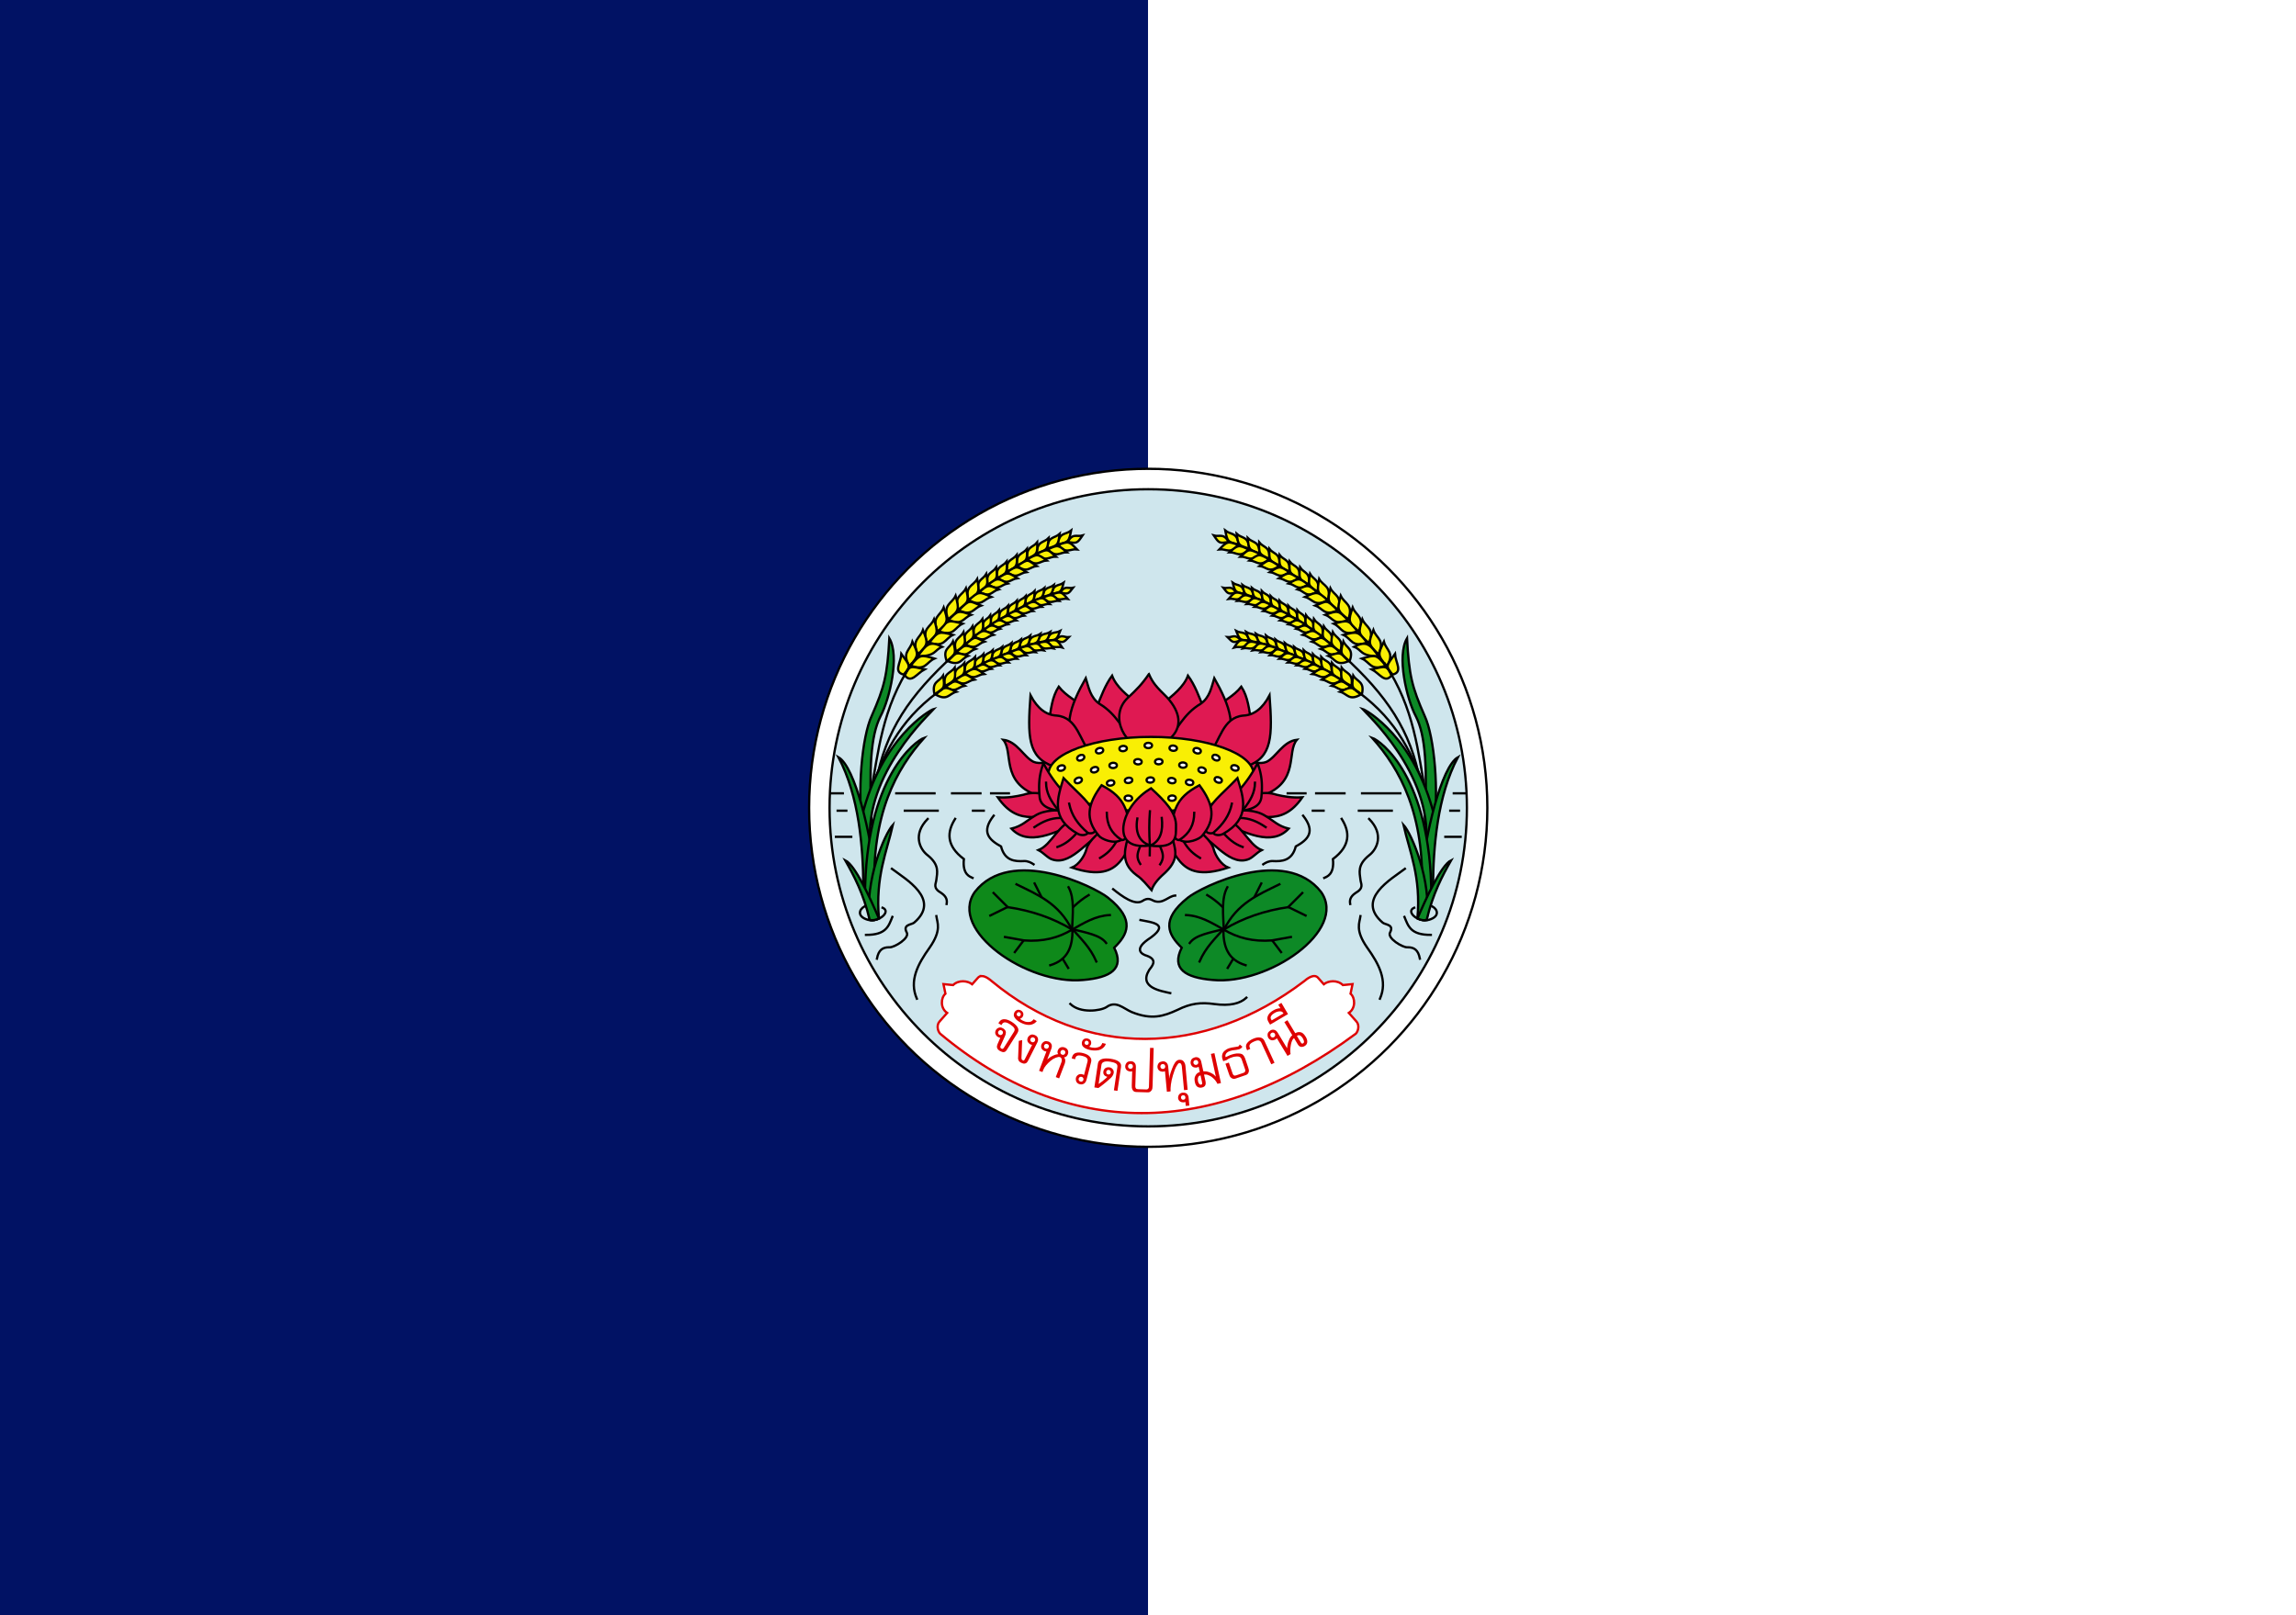 <svg xmlns="http://www.w3.org/2000/svg" width="540" height="380" viewBox="0 0 142.875 100.542" xmlns:v="https://vecta.io/nano"><style><![CDATA[.B{stroke:#000}.C{stroke-width:.314}.D{stroke-width:.265}.E{stroke-linecap:square}.F{fill:none}.G{fill:#f9ef04}.H{fill:#0d8926}]]></style><path d="M0 0h142.875v100.542H0z" fill="#fff"/><path d="M0 0h71.438v100.542H0z" fill="#011264"/><g transform="matrix(.536 0 0 .536 21.918 7.563)" class="B D"><circle cx="92.414" cy="79.702" r="39.369" fill="#fff"/><circle cx="92.414" cy="79.702" r="36.996" fill="#cfe6ed"/><g fill="#df1952"><g transform="matrix(-1 0 0 1 185.251 0)"><use href="#B"/><use href="#C"/><use href="#D"/><use href="#E"/><use href="#F"/><g class="E"><use href="#G"/><use href="#H"/><use href="#I"/></g></g><use href="#B"/><use href="#C"/><use href="#D"/><use href="#E"/><use href="#F"/><g class="E"><use href="#G"/><use href="#H"/><use href="#I"/></g><path d="M90.2 82.6c-.395 1.615-1.188 3.398.842 4.911.765.525 1.188 1.141 1.754 1.754.292-.836.993-1.507 1.614-2.058 1.844-1.758.966-2.906.772-4.326z"/><path d="M92.604 84.071l-.017 1.141m-1.124-.984c-.319.741-.463 1.247.025 1.993m2.335-1.952c.319.741.463 1.247-.025 1.993" class="E"/><use href="#J"/><path d="M86.406 68.104c.533-1.333.988-2.623 1.811-3.752.491 1.32 1.788 2.31 2.862 3.186l-1.204 2.976z"/><use href="#K"/><use href="#L"/><g transform="matrix(-1 0 0 1 185.245 0)"><use href="#J"/><path d="M86.406 68.104c.533-1.333.988-2.623 1.811-3.752.491 1.32 1.788 2.31 2.862 3.186l-1.237 2.927z"/><use href="#K"/><use href="#L"/></g><path d="M92.492 64.171c-.79 1.164-1.436 1.817-2.462 2.768-2.348 2.243-.019 5.929 2.018 5.721 2.088.163 5.92-2.095 2.526-5.811-1.196-1.18-1.63-1.64-2.081-2.679z"/></g><ellipse cx="92.734" cy="75.794" rx="11.907" ry="4.325" class="G"/><g fill="#df1952"><use href="#M"/><use href="#N"/><use href="#O"/><g class="E"><use href="#P"/><use href="#Q"/><use href="#R"/></g><g transform="matrix(-1 0 0 1 185.358 0)"><use href="#M"/><use href="#N"/><use href="#O"/><g class="E"><use href="#P"/><use href="#Q"/><use href="#R"/></g></g><path d="M92.568 84.086c-2.508.303-3.154-.859-3.034-2.206.224-1.906 1.661-3.53 3.206-4.447 1.682 1.549 2.983 2.851 2.896 4.482-.015.985.224 2.593-3.068 2.172z"/><path d="M92.601 84.007c-.087-1.35-.092-2.61.008-3.898m.152 3.929c1.086-.531 1.397-1.688 1.224-3.158m-1.43 3.158c-.92-.301-1.733-1.192-1.406-3.092" class="E"/></g><g fill="#fff"><ellipse cx="121.834" cy="25.89" rx=".432" ry=".307" transform="rotate(24.382)"/><ellipse cx="119.547" cy="42.962" rx=".432" ry=".307" transform="rotate(16.457)"/><ellipse cx="116.388" cy="43.16" rx=".432" ry=".307" transform="rotate(17.014)"/><ellipse cx="99.603" cy="70.477" rx=".432" ry=".307" transform="rotate(2.492)"/><ellipse cx="121.92" cy="33.03" rx=".432" ry=".307" transform="rotate(22.095)"/><ellipse cx="114.17" cy="43.905" rx=".432" ry=".307" transform="rotate(15.649)"/><ellipse cx="101.565" cy="63.767" rx=".432" ry=".307" transform="rotate(5.241)"/><ellipse cx="91.973" cy="73.032" rx=".432" ry=".307" transform="rotate(359.646)"/><g transform="rotate(357.129)"><ellipse cx="89.796" cy="78.942" rx=".432" ry=".307"/><ellipse cx="88.709" cy="81.018" rx=".432" ry=".307"/><ellipse cx="91.126" cy="83.247" rx=".432" ry=".307"/></g><ellipse cx="106.219" cy="60.261" rx=".432" ry=".307" transform="rotate(9.245)"/><ellipse cx="108.808" cy="59.184" rx=".432" ry=".307" transform="rotate(9.748)"/><ellipse cx="-46.511" cy="102.192" rx=".432" ry=".307" transform="matrix(-.911 .413 .413 .911 0 0)"/><ellipse cx="-57.71" cy="95.324" rx=".432" ry=".307" transform="matrix(-.959 .283 .283 .959 0 0)"/><ellipse cx="-60.351" cy="97.241" rx=".432" ry=".307" transform="matrix(-.956 .293 .293 .956 0 0)"/><ellipse cx="-85.051" cy="78.515" rx=".432" ry=".307" transform="matrix(-.999 .043 .043 .999 0 0)"/><ellipse cx="-49.335" cy="102.554" rx=".432" ry=".307" transform="matrix(-.927 .376 .376 .927 0 0)"/><ellipse cx="-63.808" cy="93.762" rx=".432" ry=".307" transform="matrix(-.963 .27 .27 .963 0 0)"/><ellipse cx="-82.491" cy="80.649" rx=".432" ry=".307" transform="matrix(-.996 .091 .091 .996 0 0)"/><g transform="matrix(-.999 -.05 -.05 .999 0 0)"><ellipse cx="-94.801" cy="69.683" rx=".432" ry=".307"/><ellipse cx="-93.901" cy="73.966" rx=".432" ry=".307"/></g><ellipse cx="-76.634" cy="90.023" rx=".432" ry=".307" transform="matrix(-.987 .161 .161 .987 0 0)"/><ellipse cx="-73.776" cy="90.552" rx=".432" ry=".307" transform="matrix(-.986 .169 .169 .986 0 0)"/></g></g><g transform="matrix(-.536 0 0 .536 121.942 7.563)" class="B D"><use href="#S" fill="#0e891a"/><g class="E F"><use href="#T"/><use href="#U"/><use href="#V"/><use href="#W"/><use href="#X"/><use href="#Y"/><use href="#Z"/><use href="#a"/><path d="M106.627 89.991l.761-1.505m3.142 2.729l1.621-1.621m-3.461 5.493l2.137-.382m-7.334 3.588l.631-1.048"/><use href="#b"/></g></g><g transform="matrix(.536 0 0 .536 20.926 7.563)" class="B D"><use href="#S" class="H"/><g class="E F"><use href="#T"/><use href="#U"/><use href="#V"/><use href="#W"/><use href="#X"/><use href="#Y"/><use href="#Z"/><use href="#a"/><path d="M106.627 89.991l.761-1.505m3.142 2.729l1.621-1.621m-3.461 5.493l2.137-.382m-7.334 3.588l.631-1.048"/><use href="#b"/></g></g><g transform="matrix(.536 0 0 .536 21.918 7.563)" class="B"><path d="M91.513 92.736c1.427.293 3.609.46.794 2.315-1.441 1.063-.79 1.63 0 1.852 1.278.488.496 1.231.215 1.637-1.266 2.061 1.43 2.438 2.447 2.679m-6.627-12.066c1.019.822 2.495 1.911 3.375 1.381.701-.476 1.026-.154 1.395-.007 1.05.362 1.625-.577 2.434-.635m-12.175 12.586c1.133 1.115 3.477.816 4.186.374 1.102-.813 1.955.144 2.934.567 2.336.947 3.72.483 5.321-.251 1.544-.77 2.725-.892 4.268-.678 1.818.247 3.003-.049 3.73-.737" class="D E F"/><g class="D E F"><use href="#c"/><use href="#d"/><use href="#e"/><use href="#f"/><use href="#g"/><use href="#h"/><use href="#i"/></g><g transform="matrix(-1 0 0 1 184.868 0)" class="D E F"><use href="#c"/><use href="#d"/><use href="#e"/><use href="#f"/><use href="#g"/><use href="#h"/><use href="#i"/></g><path d="M55.578 78.019h1.375m-.594 2.017h1.003m5.8-2.017h4.439m2.04 0h3.291m1.24 0h2.062m-12.079 2.017h3.816m4.097 0h1.252m-17.16 3.035h1.773" class="D E F"/><path d="M55.578 78.019h1.375m-.594 2.017h1.003m5.8-2.017h4.439m2.04 0h3.291m1.24 0h2.062m-12.079 2.017h3.816m4.097 0h1.252m-17.16 3.035h1.773" transform="matrix(-1 0 0 1 184.842 0)" class="D E F"/><g class="G"><g class="D"><use href="#j"/><use href="#k"/><use href="#l"/><use href="#m"/><use href="#n"/><use href="#o"/><use href="#p"/><use href="#q"/><use href="#r"/><use href="#q" x="-1.185" y="0.765"/><use href="#s"/><use href="#t"/><use href="#u"/><use href="#t" x="-1.169" y="0.76"/><use href="#u" x="-1.052" y="0.713"/><use href="#v"/><use href="#w"/><use href="#x"/><use href="#y"/><use href="#z"/><use href="#AA"/><use href="#AB"/><use href="#AC"/><use href="#AD"/><use href="#AE"/><use href="#AF"/><use href="#AG"/><use href="#AH"/><use href="#AI"/><use href="#AJ"/><use href="#AK"/><use href="#AL"/><use href="#AM"/><use href="#AN"/><use href="#AO"/><use href="#AP"/></g><g transform="matrix(.84 .047 -.047 .84 14.718 9.742)" class="C"><use href="#k"/><use href="#l"/><use href="#m"/><use href="#n"/><use href="#o"/><use href="#p"/><use href="#q"/><use href="#r"/><use href="#q" x="-1.185" y="0.765"/><use href="#s"/><use href="#t"/><use href="#u"/><use href="#t" x="-1.169" y="0.76"/><use href="#u" x="-1.052" y="0.713"/><use href="#v"/><use href="#w"/><use href="#x"/><use href="#y"/><use href="#z"/><use href="#AA"/><use href="#AB"/><use href="#AC"/><use href="#AD"/><use href="#AE"/><use href="#AF"/><use href="#AG"/></g><g transform="rotate(7.09 52.426 42.877)"><use href="#AP" x="1.38" y="1.801" class="D"/><g transform="matrix(.84 .047 -.047 .84 16.098 11.543)" class="C"><use href="#k"/><use href="#l"/><use href="#m"/><use href="#n"/><use href="#o"/><use href="#p"/><use href="#q"/><use href="#r"/><use href="#q" x="-1.185" y="0.765"/><use href="#s"/><use href="#t"/><use href="#u"/><use href="#t" x="-1.169" y="0.76"/><use href="#u" x="-1.052" y="0.713"/><use href="#v"/><use href="#w"/><use href="#x"/><use href="#y"/><use href="#z"/><use href="#AA"/><use href="#AB"/><use href="#AC"/><use href="#AD"/><use href="#AE"/><use href="#AF"/><use href="#AG"/></g></g></g><g class="D E F"><use href="#AQ"/><use href="#AR"/><use href="#AS"/></g><g class="D H"><use href="#AT"/><use href="#AU"/><use href="#AV"/><use href="#AW"/><path d="M60.072 92.731c.375.062.698.013 1.081-.166-.433-4.838.905-7.751 1.62-10.891-.978 1.063-3.288 6.561-2.7 11.057z"/><use href="#AX"/></g><g transform="matrix(-1 0 0 1 184.816 0)"><g class="G"><g class="D"><use href="#j"/><use href="#k"/><use href="#l"/><use href="#m"/><use href="#n"/><use href="#o"/><use href="#p"/><use href="#q"/><use href="#r"/><use href="#q" x="-1.185" y="0.765"/><use href="#s"/><use href="#t"/><use href="#u"/><use href="#t" x="-1.169" y="0.76"/><use href="#u" x="-1.052" y="0.713"/><use href="#v"/><use href="#w"/><use href="#x"/><use href="#y"/><use href="#z"/><use href="#AA"/><use href="#AB"/><use href="#AC"/><use href="#AD"/><use href="#AE"/><use href="#AF"/><use href="#AG"/><use href="#AH"/><use href="#AI"/><use href="#AJ"/><use href="#AK"/><use href="#AL"/><use href="#AM"/><use href="#AN"/><use href="#AO"/><use href="#AP"/></g><g transform="matrix(.84 .047 -.047 .84 14.718 9.742)" class="C"><use href="#k"/><use href="#l"/><use href="#m"/><use href="#n"/><use href="#o"/><use href="#p"/><use href="#q"/><use href="#r"/><use href="#q" x="-1.185" y="0.765"/><use href="#s"/><use href="#t"/><use href="#u"/><use href="#t" x="-1.169" y="0.76"/><use href="#u" x="-1.052" y="0.713"/><use href="#v"/><use href="#w"/><use href="#x"/><use href="#y"/><use href="#z"/><use href="#AA"/><use href="#AB"/><use href="#AC"/><use href="#AD"/><use href="#AE"/><use href="#AF"/><use href="#AG"/></g><g transform="rotate(7.09 52.426 42.877)"><use href="#AP" x="1.38" y="1.801" class="D"/><g transform="matrix(.84 .047 -.047 .84 16.098 11.543)" class="C"><use href="#k"/><use href="#l"/><use href="#m"/><use href="#n"/><use href="#o"/><use href="#p"/><use href="#q"/><use href="#r"/><use href="#q" x="-1.185" y="0.765"/><use href="#s"/><use href="#t"/><use href="#u"/><use href="#t" x="-1.169" y="0.76"/><use href="#u" x="-1.052" y="0.713"/><use href="#v"/><use href="#w"/><use href="#x"/><use href="#y"/><use href="#z"/><use href="#AA"/><use href="#AB"/><use href="#AC"/><use href="#AD"/><use href="#AE"/><use href="#AF"/><use href="#AG"/></g></g></g><g class="D E F"><use href="#AQ"/><use href="#AR"/><use href="#AS"/></g><g class="D H"><use href="#AT"/><use href="#AU"/><use href="#AV"/><use href="#AW"/><path d="M60.072 92.731c.375.062.695-.017 1.078-.196-.433-4.838.908-7.721 1.622-10.861-.978 1.063-3.288 6.561-2.7 11.057z"/><use href="#AX"/></g></g></g><path d="M61.1 60.755c-.094-.002-.182.03-.253.116l-.351.395c-.276-.22-.835-.29-1.189.051l-.598-.06.123.597c-.296.258-.329.904.107 1.195l-.464.525c-.212.22-.129.606.029.769 7.828 6.56 16.95 6.62 25.866 0 .158-.163.241-.549.029-.769l-.464-.525c.436-.291.404-.937.107-1.195l.123-.597-.599.06c-.355-.342-.913-.272-1.189-.051l-.351-.395c-.251-.307-.726.076-.865.2-6.259 4.76-13.62 4.831-19.45 0-.099-.089-.373-.312-.612-.317z" fill="#fff" stroke="#de0000" stroke-width=".142"/><g fill="#de0000"><path d="M62.174 63.618q.061-.097.145-.14.09-.044.192-.036.104.004.218.048.113.043.23.117.254.16.362.336.109.176-.014.369l-.664 1.051q-.031.048-.077.086-.04.037-.122.041-.041.002-.101-.019-.056-.018-.115-.05-.059-.032-.108-.079-.049-.048-.067-.099-.025-.067-.015-.128.01-.061.03-.11l.178-.406q-.061-.01-.112-.037-.049-.02-.097-.061-.047-.041-.079-.106-.054-.102-.009-.226.045-.124.159-.181.115-.057.22-.019.112.037.189.12.077.083.076.183-.002.1-.048.201l-.273.61q-.062.124.031.183.059.032.094.02.038-.015.074-.072l.623-.986q.081-.129.021-.229-.058-.104-.249-.23-.369-.245-.502-.035l-.048.076-.189-.12zm.167.528q-.064-.041-.122-.021-.058.02-.088.068-.031.048-.024.109.007.061.071.101.064.041.122.021.058-.02.088-.068.031-.048.024-.109-.007-.061-.071-.101zm1.665-.531q.124 0 .198-.055.077-.059.119-.117l.196.118q-.024.03-.079.08-.05.053-.138.093-.084.043-.207.061-.117.016-.282-.026-.084-.019-.19-.064-.111-.048-.211-.111-.105-.066-.189-.147-.081-.085-.119-.177-.028-.063-.014-.138.01-.078.051-.143.043-.068.111-.104.066-.043.149-.03.15.021.229.128.082.102.038.244-.021.06-.055.095-.033.035-.063.056-.039.026-.074.037.004.002.039.036.038.029.109.069.067.037.164.07.1.029.22.026zm-.544-.592q-.056-.036-.103-.015-.049.014-.07.057-.025.04-.02.094.004.047.06.083.052.033.101.019.051-.018.077-.059.021-.043.014-.093-.005-.054-.058-.087zm.331 3.175q-.055.015-.124.001-.066-.017-.13-.05-.059-.03-.106-.075-.047-.045-.059-.094-.017-.051-.023-.081 0-.032.005-.083l.041-1.026.211-.048-.045 1.109q0 .043.012.081.013.038.063.064.055.028.079.013.026-.019.056-.078l.453-.892q-.015-.002-.077-.018-.057-.013-.138-.097-.093-.09-.084-.224.014-.132.112-.221.124-.108.25-.081.132.024.217.099.053.054.072.111.023.06.018.111 0 .053-.018.098-.011.043-.024.068l-.58 1.142q-.037.072-.08.115-.039.044-.103.055zm.541-1.611q-.068-.035-.123-.009-.056.025-.081.076-.026.051-.013.111.012.06.08.094.068.035.123.009.056-.025.081-.076.026-.051.013-.111-.012-.06-.08-.094zm1.633 1.216q-.038-.02-.108-.011-.065.011-.148.041-.083.03-.174.082-.087.054-.162.117-.158.134-.278.276-.12.143-.17.272l-.058.151-.209-.08.457-1.202q-.015-.001-.078-.009-.058-.007-.147-.081-.102-.08-.107-.214-.001-.133.088-.231.112-.12.24-.108.134.01.226.076.058.048.083.103.029.057.03.108.005.053-.007.099-.006.043-.016.07l-.261.686q-.002.004.022-.017.03-.024.079-.062.051-.042.12-.087.073-.044.159-.082.158-.067.226-.072.07-.009.08-.01 0 0-.014-.016-.014-.016-.027-.051-.008-.033-.008-.085.005-.054.041-.122.055-.117.175-.153.121-.036.244.016.15.062.19.184.046.119-.013.25-.032.07-.071.106-.039.036-.076.053-.035.012-.061.013-.026 0-.026 0 .007.008.037.05.036.039.043.128.004.057-.004.105-.002.045-.024.103l-.352.926-.209-.08.35-.922q.039-.102.02-.186-.017-.088-.101-.135zm-.795-.817q-.071-.027-.124.004-.053.031-.073.084-.02.053-.002.111.019.058.09.085.071.027.124-.004.053-.031.073-.084.02-.053.002-.111-.019-.058-.09-.085zm1.023.379q-.071-.027-.124.004-.053.031-.073.084-.02.053-.002.111.019.058.09.085.071.027.124-.004.053-.031.073-.084.02-.053.002-.111-.019-.058-.09-.085z"/><path d="M67.671 66.089q.035-.134-.032-.22-.062-.085-.283-.142-.207-.054-.311-.016-.099.038-.13.158l-.017.065-.207-.054.017-.065q.058-.226.244-.276.186-.055.449.013.29.075.415.221.131.142.082.331l-.291 1.125q-.007.028-.028.071-.017.045-.052.085-.03.041-.083.072-.052.031-.129.041-.055.005-.12-.011-.061-.011-.116-.045-.049-.037-.089-.092-.034-.058-.043-.139-.014-.136.067-.239.085-.101.207-.114.101-.008.162.022.062.026.075.034zm-.438 1.235q.074.019.123-.017.049-.037.063-.092.014-.055-.011-.111-.025-.056-.099-.075-.074-.019-.123.017-.049.037-.063.092-.014.055.011.111.025.056.099.075zm1.115-2.142q.118-.038.172-.113.055-.079.077-.147l.223.053q-.014.036-.05.1-.032.066-.103.131-.066.066-.179.121-.107.051-.277.061-.086.007-.201-.003-.12-.011-.235-.041-.12-.031-.225-.083-.103-.056-.168-.132-.046-.051-.056-.128-.014-.078.005-.151.02-.078.074-.133.05-.061.132-.074.149-.025.257.052.109.073.11.22-.002.064-.023.107-.021.044-.043.072-.029.037-.059.058.005.001.048.022.045.017.124.032.075.014.178.016.104-.003.218-.042zm-.699-.397q-.065-.017-.103.018-.042.029-.049.076-.012.046.01.096.018.044.083.061.06.016.102-.013.043-.033.055-.079.007-.047-.015-.093-.022-.05-.081-.065zm.988 2.486q.131-.106.198-.168.068-.067.074-.076-.024-.004-.069-.02-.046-.016-.093-.052-.042-.04-.072-.097-.029-.062-.015-.156.018-.122.102-.197.089-.078.242-.07.139.006.225.106.092.096.075.238-.013.085-.058.16-.039.071-.108.143-.063.068-.15.136-.083.07-.171.148-.089.078-.175.142-.082.065-.147.113-.076.056-.145.104l-.25-.037.222-1.489q.017-.113.085-.18.073-.071.179-.103.106-.032.236-.032.135-.004.277.017.146.022.275.06.129.038.221.1.093.057.137.146.045.088.027.206l-.222 1.489-.221-.033.215-1.446q.025-.165-.1-.232-.124-.071-.355-.106-.259-.039-.387.015-.128.053-.147.176l-.178 1.196q.037-.023.08-.055.038-.028.087-.064.049-.036.108-.08zm.365-.673q-.071-.011-.115.031-.039.037-.047.089-.008.052.018.104.031.048.102.059.071.011.11-.027.045-.041.052-.093.008-.052-.024-.1-.026-.052-.097-.063zm1.648.958q-.001.048-.002.081-.001.029.017.077.018.048.06.068.042.016.095.017l.509.015q.09.003.13-.058.035-.047.036-.085.001-.038.003-.09l.069-2.356.224.007-.069 2.361q-.003.09-.014.162-.011.066-.061.132-.04.051-.098.083-.053.027-.129.025l-.709-.021q-.067-.002-.128-.028-.056-.025-.097-.093-.041-.068-.053-.149-.007-.081-.005-.148l.026-.876q-.014.004-.077.017-.058.013-.166-.029-.123-.042-.171-.167-.044-.125.007-.248.066-.151.191-.18.13-.034.238-.003.071.026.112.07.046.044.064.092.022.048.026.096.008.043.007.072zm-.299-1.333q-.076-.002-.116.044-.039.046-.041.104-.002.057.035.106.037.049.113.051.076.002.116-.044.039-.046.041-.104.002-.057-.035-.106-.037-.049-.113-.051zm3.552 1.612l-.223.021-.138-1.484q-.007-.076-.046-.139-.035-.069-.116-.061-.066.006-.173.198-.107.187-.216.556-.098.334-.128.576-.031.237-.022.433l-.228.021-.119-1.28q-.014.006-.074.026-.056.019-.168-.008-.127-.027-.19-.145-.059-.119-.023-.247.048-.157.168-.202.125-.05.236-.031.073.017.12.056.051.038.075.084.028.045.037.092.013.042.016.07l.058.621v.163q.015-.097.043-.205.025-.093.062-.211.041-.123.096-.258.039-.094.079-.184.044-.09.095-.162.051-.072.114-.116.063-.044.134-.051.2-.014.287.107.092.116.107.272zm-1.559-1.601q-.076.007-.109.058-.034.051-.028.108.005.057.048.101.042.044.118.037.076-.007.109-.058.034-.051.028-.108-.005-.057-.048-.101-.042-.044-.118-.037z"/><path d="M73.764 68.591q-.014.006-.07.021-.061.015-.168-.008-.107-.024-.174-.127-.067-.104-.028-.246.018-.069.061-.116.039-.042.094-.071.055-.024.117-.03.057-.005.115.004.073.012.124.046.047.039.075.084.028.045.042.087.009.047.012.08l.047.503-.223.021zm-.149-.417q-.071.007-.1.052-.029.046-.024.098.005.057.042.097.037.04.108.033.071-.007.1-.052.029-.046.024-.103-.005-.052-.042-.092-.037-.04-.108-.033zm2.142-.71q-.011-.027-.044-.088-.033-.061-.092-.131-.06-.075-.145-.149-.085-.079-.2-.137-.158-.078-.255-.076-.092.001-.097.002l.095.437q.026.121-.015.223-.041.102-.183.142-.165.046-.299-.032-.13-.084-.171-.314-.038-.196.005-.313.046-.122.114-.191.076-.075.191-.11l-.071-.326q-.013.008-.07.035-.053.026-.168.012-.129-.011-.207-.121-.073-.111-.053-.242.028-.162.142-.221.118-.065.231-.06.075.008.126.041.056.032.084.074.033.041.048.087.018.04.025.068l.133.61q.001.005.103.002.102-.003.249.048.117.043.201.093.083.045.132.093.048.043.069.073.025.024.024.019l-.307-1.41.219-.048.406 1.861zm-1.375-1.479q-.074.016-.102.071-.027.055-.015.11.012.056.06.094.047.038.122.022.074-.016.102-.071.027-.055.015-.11-.012-.056-.06-.094-.047-.038-.122-.022zm.155 1.224q.002.053.015.114.018.059.043.108.029.042.064.069.04.025.091.014.055-.017.056-.056.006-.04-.003-.082l-.095-.437q-.048.005-.09.034-.033.027-.059.086-.027.055-.021.151zm1.772-1.88q.096-.058.183-.083.086-.029.167-.042.084-.019.167-.027.083-.008.171-.028.048-.006.077-.026.027-.024.043-.05.016-.026.025-.059l.167.134q0 0-.012.024-.009.018-.034.047-.027.024-.076.056-.045.03-.12.046-.14.033-.257.043-.114.004-.277.059-.176.06-.24.167-.061.101-.033.182l.011.032q.128-.069.264-.125.116-.045.264-.08.149-.036.298-.026.185.012.26.097.077.079.124.214l.188.55q.029.086.043.156.013.066-.011.145-.019.062-.062.112-.04.044-.112.069l-.644.22q-.063.022-.125.017-.063-.009-.128-.052-.071-.046-.106-.12-.031-.075-.052-.138l-.216-.631.212-.072.214.626q.015.045.026.077.009.027.043.066.033.039.08.043.045 0 .095-.017l.455-.156q.086-.029.102-.1.016-.056.004-.092-.012-.036-.029-.086l-.188-.55q-.026-.077-.066-.118-.041-.046-.129-.067-.075-.014-.167-.003-.093.007-.185.033-.092.026-.176.06-.08.032-.129.064-.042.024-.057.04-.01.014-.019.017l-.225.077-.046-.135q-.051-.149-.005-.31.05-.163.246-.28z"/><path d="M78.497 64.918q-.058-.126-.163-.15-.101-.027-.309.069-.195.089-.251.183-.052.092 0 .205l.028.061-.195.089-.028-.061q-.097-.212.014-.368.11-.16.356-.274.273-.125.461-.091.191.028.272.205l.628 1.368-.203.093zm2.357-.675q.131.005.217.075.088.064.179.214.116.192.096.353-.022.158-.184.239-.111.056-.217.036-.109-.023-.185-.15l-.238-.396q-.04.035-.078.092-.033.047-.064.133-.03.079-.053.199-.036.199-.037.345-.001.145.02.227l-.192.116-.664-1.101q-.01.011-.055.056-.042.042-.155.066-.126.031-.234-.048-.105-.081-.128-.212-.026-.162.063-.255.09-.099.199-.131.073-.016.132-.002.063.012.104.043.045.028.074.067.03.032.045.056l.597.991q0 0 0-.028.002-.034.008-.088.006-.054.02-.123.014-.069.036-.144.04-.119.08-.199.042-.087.083-.139.046-.061.093-.095l-.494-.82.192-.116.487.808q.002.004.074-.034.076-.04.179-.035zm-1.731.053q-.065.039-.073.1-.008.06.021.109.029.049.087.07.057.021.122-.018.065-.039.073-.1.008-.06-.021-.109-.029-.049-.087-.07-.057-.021-.122.018zm1.824.591q.064.106.141.059.075-.051.053-.143-.025-.096-.074-.178-.044-.073-.104-.126-.058-.06-.127-.063-.049.002-.092.022-.039.018-.043.02z"/><path d="M79.546 62.539l.193-.114.411.698-1.116.657-.109-.185q-.109-.185-.023-.368.083-.187.305-.318.127-.075.219-.107.088-.029.145-.036.055-.01.085-.006.024.003.024.003zm.292.497q-.014-.025-.053-.052-.042-.025-.107-.031-.064-.006-.153.013-.095.017-.21.085-.142.078-.211.185-.07.107-.002.222l.034.057.731-.43z"/></g><defs ><path id="B" d="M79.485 78.254c-4.249-1.588-2.677-5.046-3.913-6.458 1.63.19 2.388 2.009 3.53 2.568 1.548.655 3.89-1.461 3.322.718z"/><path id="C" d="M82.798 80.615c-2.625-.438-5.313 1.572-7.855-2.133 1.237.08 2.123-.103 2.993-.298 1.558-.532 2.863.149 4.283.281z"/><path id="D" d="M84.552 81.255c-2.99 1.356-6.058 2.981-8.021.865 1.229-.297 1.777-.935 2.619-1.427 1.348-.897 2.751-.59 4.128-.865z"/><path id="E" d="M88.06 82.027c-2.417.893-4.404 4.414-6.723 3.695-.563-.141-1.044-.792-1.672-1.111 1.622-.652 2.232-3.07 4.514-3.765z"/><path id="F" d="M91.795 82.379c-2.396 1.741-1.962 6.37-8.236 4.266.778-.326 1.477-1.331 1.695-2.187.232-.911 1.603-2.099 2.716-2.856z"/><path id="G" d="M88.663 83.711c-.522.866-1.072 1.349-1.842 1.812"/><path id="H" d="M81.875 84.248c1.035-.369 1.641-.973 2.233-1.602"/><path id="I" d="M79.201 81.946c1.001-.678 1.89-1.05 2.977-1.067"/><path id="J" d="M80.88 69.718c.24-1.416.356-2.879 1.141-4.085.897 1.123 2.171 1.743 3.307 2.547l-.661 2.646z"/><path id="K" d="M84.65 73.339c-2.535-2.493-1.209-5.64.513-8.698.325 1.036.514 2.255 1.604 2.993 1.988 1.181 2.762 3.075 4.085 4.647z"/><path id="L" d="M81.392 74.877c-2.986-1.031-2.99-3.505-2.646-8.235.827 1.555 1.846 2.293 3.026 2.348 2.474.217 2.679 2.976 4.018 4.465z"/><path id="M" d="M82.319 80.074c-1.142-.14-2.436-.435-2.519-1.69-.15-1.614.013-2.682.45-3.864a14.76 14.76 0 0 0 2.28 3.286z"/><path id="N" d="M86.55 81.018c-.479.128.37 1.901-1.172 1.615-.124.221-.645.349-1.124.099-3.235-1.811-2.381-4.156-1.67-6.482 2.156 2.247 2.932 2.567 3.967 4.768z"/><path id="O" d="M90.554 82.459c-.54.044-.616 1.095-1.29.984-.883.518-2.292-.133-2.559-.471-1.678-1.969-1.336-3.706.294-5.895 3.004 1.577 2.805 3.044 3.555 5.383z"/><path id="P" d="M89.259 83.39c-1.129-.739-1.648-1.743-1.655-3.106"/><path id="Q" d="M83.236 79.218c.275 1.381 1.037 2.416 2.125 3.357"/><path id="R" d="M80.553 76.788c.004 1.135.511 2.054 1.327 3.081"/><path id="S" d="M98.151 95.953c-1.529-1.486-2.551-3.224.725-5.823 1.578-1.272 11.291-6.025 15.458-.655 3.126 4.447-6.126 10.839-12.582 10.22-3.185-.269-4.835-1.295-3.601-3.742z"/><path id="T" d="M103.039 93.802c-.061-1.647-.314-3.581.409-4.876"/><path id="U" d="M103.039 93.895c1.519-3.12 4.033-4.116 6.455-5.309"/><path id="V" d="M102.989 93.861c-.006 1.896.483 3.492 2.58 4.118"/><path id="W" d="M103.055 93.828c2.209-1.33 4.709-2.192 7.491-2.596l1.984.976"/><path id="X" d="M103.006 93.828c1.595.968 3.402 1.447 5.655 1.273l1.025 1.356"/><path id="Y" d="M100.227 97.549c.699-1.639 1.798-2.652 2.91-3.919"/><path id="Z" d="M99.086 95.399c.662-.93 2.343-1.202 3.985-1.621"/><path id="a" d="M103.088 93.877c-1.4-.792-2.776-1.652-4.432-1.72"/><path id="b" d="M102.864 91.182c-.616-.579-1.138-.983-1.754-1.345"/><path id="c" d="M65.551 101.87c-.919-2.087.113-4.015 1.473-5.917 1.446-2.063.885-2.902.795-3.672"/><path id="d" d="M60.92 97.218c.18-1.002.663-1.343 1.466-1.318.562.02 2.367-1.067 1.99-1.725-.492-.917.525-.885.843-1.124 3.197-2.715-.986-5.065-2.563-6.267"/><path id="e" d="M59.647 94.456c2.353.02 2.626-1.023 3.059-2.084"/><path id="f" d="M59.456 91.166c-.613.33-.876 1.158.389 1.536 1.297.347 2.768-.96 1.729-1.397"/><path id="g" d="M66.807 80.996c-1.756 1.78-.933 3.515.017 4.233 1.364 1.106 1.095 1.98.992 2.828-.046.492-.467.945.595 1.554.603.419.673.838.595 1.257"/><path id="h" d="M69.995 80.986c-.949 1.495-1.069 3.109 1.017 4.666-.202 1.858.779 2.063 1.006 2.187"/><path id="i" d="M79.103 86.26c-.29-.198-.666-.388-1.087-.374-1.074.058-2.259-.02-2.689-1.695-1.412-.78-2.342-1.687-.854-3.578"/><path id="j" d="M83.072 48.819c1.073.203 1.107.155 1.713-.743-.663.189-1.129-.318-1.713.743z"/><path id="k" d="M81.915 49.112c1.275-.27 1.291-.339 1.545-1.607-.643.514-1.39.17-1.545 1.607z"/><path id="l" d="M81.97 49.174c1.218-.464 1.268-.415 2.17.512-.819-.083-1.26.611-2.17-.512z"/><path id="m" d="M80.691 49.591c1.255-.351 1.266-.42 1.44-1.702-.609.554-1.376.258-1.44 1.702z"/><path id="n" d="M80.76 49.691c1.175-.563 1.23-.518 2.205.332-.823-.015-1.205.713-2.205-.332z"/><path id="o" d="M79.49 50.147c1.237-.411 1.245-.481 1.356-1.77-.582.582-1.362.324-1.356 1.77z"/><path id="p" d="M79.492 50.201c1.306-.633 1.229-.52 2.205.329-.823-.014-1.204.714-2.205-.329z"/><path id="q" d="M78.373 50.782c1.183-.547 1.183-.617 1.15-1.91-.513.644-1.317.474-1.15 1.91z"/><path id="r" d="M78.402 50.837c1.122-.663 1.18-.623 2.225.139-.821.057-1.138.815-2.225-.139z"/><path id="s" d="M77.229 51.618c1.327-.921 1.14-.694 2.23.002-.816.107-1.086.883-2.23-.002z"/><path id="t" d="M76.035 52.269c1.174-.566 1.173-.637 1.118-1.929-.502.652-1.309.496-1.118 1.929z"/><path id="u" d="M76.044 52.321c1.08-.73 1.14-.694 2.23.004-.816.106-1.087.882-2.23-.004z"/><path id="v" d="M73.783 53.78c1.135-.64 1.13-.71.992-1.997-.46.683-1.275.579-.992 1.997z"/><path id="w" d="M73.86 53.762c1.04-.785 1.103-.752 2.227-.112-.81.148-1.04.938-2.227.112z"/><path id="x" d="M72.76 54.601c1.09-.715 1.079-.785.856-2.059-.413.712-1.233.663-.856 2.059z"/><path id="y" d="M72.831 54.635c.97-.87 1.035-.842 2.209-.3-.794.217-.957 1.022-2.209.3z"/><path id="z" d="M71.55 55.564c1.287-.844 1.274-.927 1.01-2.431-.487.841-1.456.783-1.01 2.431z"/><path id="AA" d="M71.591 55.582c1.139-1.035 1.216-1.002 2.607-.37-.936.261-1.122 1.214-2.607.37z"/><path id="AB" d="M70.373 56.691c1.24-.912 1.223-.994.879-2.482-.442.866-1.412.86-.879 2.482z"/><path id="AC" d="M70.426 56.76c1.344-1.335 1.148-1.08 2.577-.54-.917.322-1.04 1.285-2.577.54z"/><path id="AD" d="M69.247 57.889c1.062-1.143 1.142-1.117 2.601-.598-.923.344-1.029 1.323-2.601.598z"/><path id="AE" d="M69.175 57.811c1.321-1.034 1.301-1.123.877-2.734-.453.958-1.511.983-.877 2.734z"/><path id="AF" d="M68.124 59.207c1.03-1.407 1.118-1.304 2.731-.886-.957.456-.978 1.514-2.731.886z"/><path id="AG" d="M67.966 59.222c1.253-1.116 1.227-1.203.703-2.783-.392.985-1.446 1.076-.703 2.783z"/><path id="AH" d="M66.768 60.568c1.283-1.081 1.259-1.169.778-2.763-.418.974-1.475 1.037-.778 2.763z"/><path id="AI" d="M67.006 60.509c1.03-1.325 1.118-1.304 2.731-.886-.957.456-.978 1.514-2.731.886z"/><path id="AJ" d="M65.688 61.864c1.201-1.172 1.171-1.258.574-2.813-.346 1.002-1.395 1.142-.574 2.813z"/><path id="AK" d="M65.657 62.102c.956-1.314 1.367-1.881 2.837-1.096-.938.354-.668 1.094-2.837 1.096z"/><path id="AL" d="M64.699 63.257c1.1-1.267 1.063-1.35.34-2.851-.262 1.027-1.296 1.253-.34 2.851z"/><path id="AM" d="M64.839 63.182c1.065-1.296 1.153-1.274 2.754-.812-.969.43-1.018 1.487-2.754.812z"/><path id="AN" d="M64.019 64.23c.908-.993.708-1.042-.262-2.397-.082 1.057-.947 2.083.262 2.397z"/><path id="AO" d="M64.154 64.323c.554-1.227.678-1.062 2.305-.707-.938.493-1.539 1.693-2.305.707z"/><path id="AP" d="M82.208 54.696c.892.221.923.183 1.475-.543-.566.128-.933-.32-1.475.543z"/><path id="AQ" d="M60.172 78.133c.938-4.925 1.287-9.935 4.771-15.178"/><path id="AR" d="M69.901 61.903c-5.279 4.814-7.945 8.806-9.097 14.827"/><path id="AS" d="M69.784 65.037c-5.315 3.363-7.361 6.859-9.238 11.67"/><path id="AT" d="M62.358 60.012c-.233 4.318-.583 5.679-2.047 9.011-1.133 2.414-1.72 8.846-1.006 13.467l.995-.966c-.303-6.373-.121-10.176 1.031-12.449 1.071-2.013 2.239-7.009 1.027-9.063z"/><path id="AU" d="M59.19 80.659c2.222-9.048 7.837-12.305 8.349-12.441-.464.528-8.103 7.553-7.39 15.599z"/><path id="AV" d="M59.342 88.926c-.037-4.725-.498-10.551-2.888-15.097 1.913 1.1 3.812 8.943 4.28 14.289z"/><path id="AW" d="M59.533 89.916c.048-13.779 5.885-18.009 6.878-18.346-3.248 3.646-6.128 8.831-5.788 18.025z"/><path id="AX" d="M60.073 92.707c-.72-3.063-1.825-5.117-2.841-6.916 1.191.587 2.94 4.493 3.913 6.754-.303.148-.678.279-1.072.162z"/></defs></svg>
